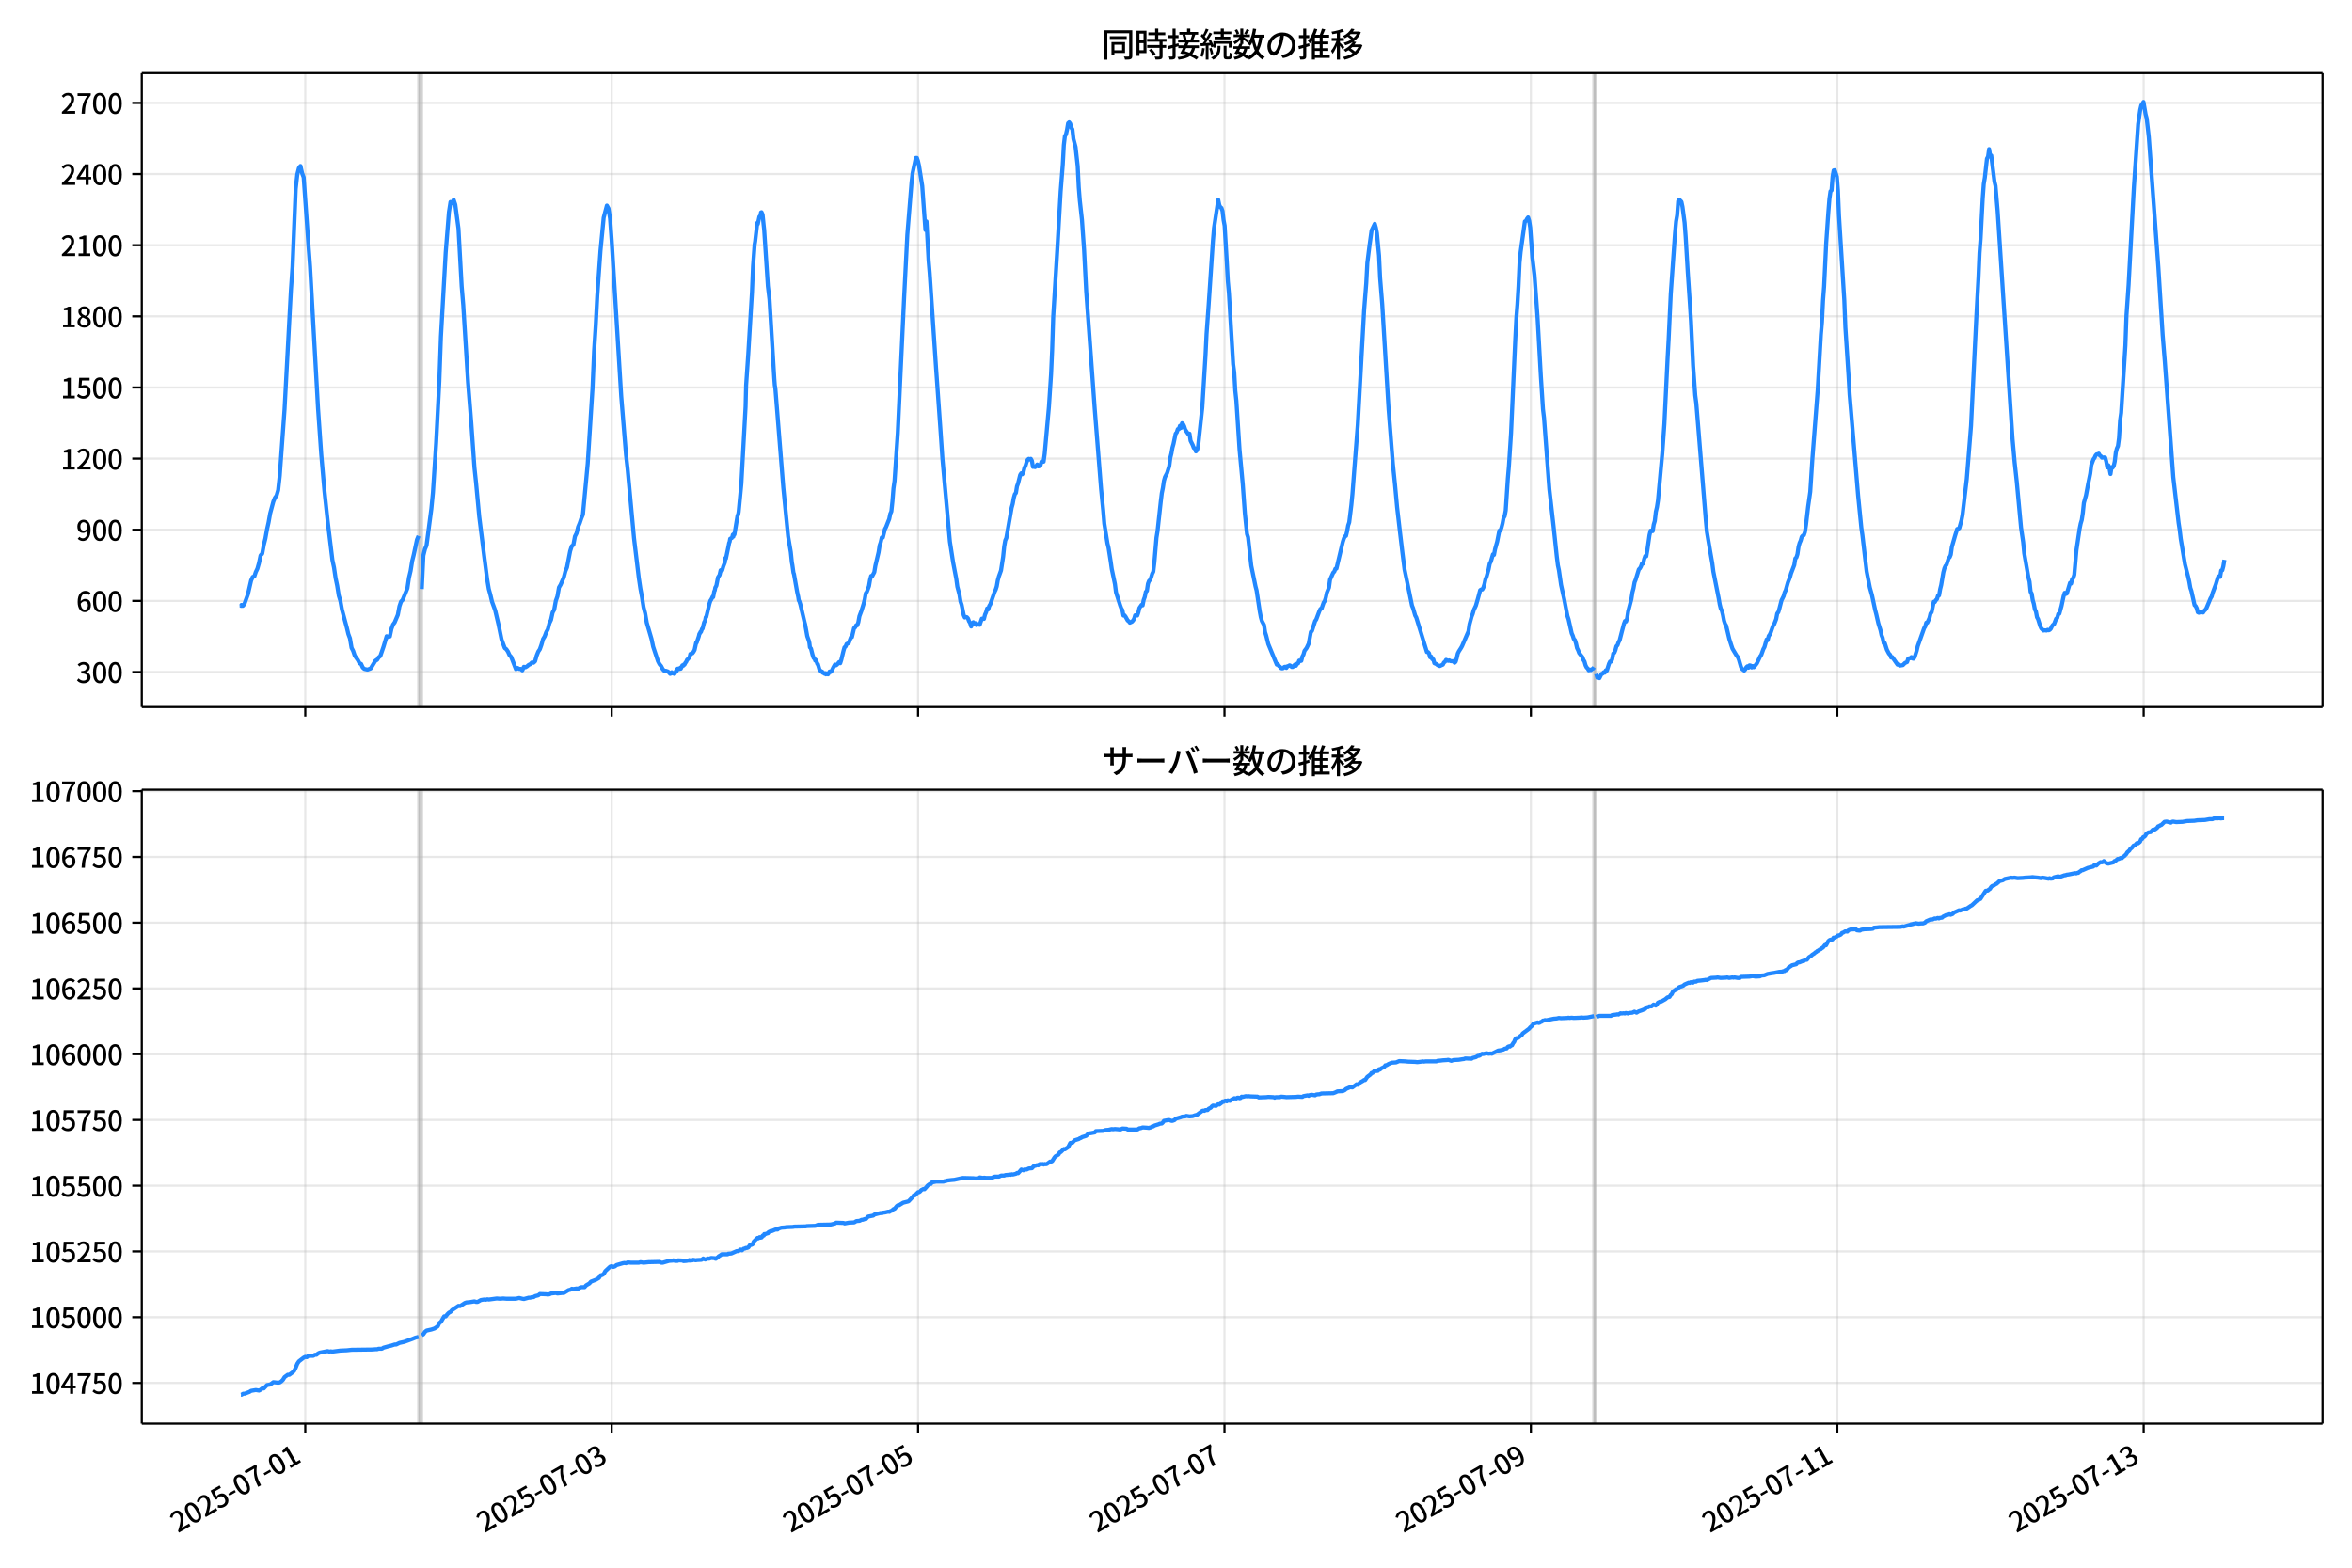 <!DOCTYPE svg  PUBLIC '-//W3C//DTD SVG 1.1//EN'  'http://www.w3.org/Graphics/SVG/1.1/DTD/svg11.dtd'>
<svg version="1.1" viewBox="0 0 864 576" xmlns="http://www.w3.org/2000/svg" xmlns:xlink="http://www.w3.org/1999/xlink">
 <defs>
  <style type="text/css">*{stroke-linejoin: round; stroke-linecap: butt}</style>
 </defs>
 <g id="aa">
  <g id="ab">
   <path d="m0 576h864v-576h-864z" fill="#fff"/>
  </g>
  <g id="ac">
   <g id="ad">
    <path d="m52.09 259.78h801.11v-232.9h-801.11z" fill="#fff"/>
   </g>
   <g id="ae">
    <path d="m153.76 259.78h1.173v-232.9h-1.173z" clip-path="url(#e)" fill="#808080" opacity=".3" stroke="#808080"/>
   </g>
   <g id="af">
    <path d="m585.42 259.78h.782v-232.9h-.782z" clip-path="url(#e)" fill="#808080" opacity=".3" stroke="#808080"/>
   </g>
   <g id="ag">
    <g id="ah">
     <g id="ai">
      <path d="m112.14 259.78v-232.9" clip-path="url(#e)" fill="none" stroke="#b0b0b0" stroke-linecap="square" stroke-opacity=".3" stroke-width=".8"/>
     </g>
     <g id="aj">
      <defs>
       <path id="h" d="m0 0v3.5" stroke="#000" stroke-width=".8"/>
      </defs>
      <use x="112.143" y="259.778" stroke="#000000" stroke-width=".8" xlink:href="#h"/>
     </g>
    </g>
    <g id="ak">
     <g id="al">
      <path d="m224.7 259.78v-232.9" clip-path="url(#e)" fill="none" stroke="#b0b0b0" stroke-linecap="square" stroke-opacity=".3" stroke-width=".8"/>
     </g>
     <g id="am">
      <use x="224.698" y="259.778" stroke="#000000" stroke-width=".8" xlink:href="#h"/>
     </g>
    </g>
    <g id="an">
     <g id="ao">
      <path d="m337.25 259.78v-232.9" clip-path="url(#e)" fill="none" stroke="#b0b0b0" stroke-linecap="square" stroke-opacity=".3" stroke-width=".8"/>
     </g>
     <g id="ap">
      <use x="337.253" y="259.778" stroke="#000000" stroke-width=".8" xlink:href="#h"/>
     </g>
    </g>
    <g id="aq">
     <g id="ar">
      <path d="m449.81 259.78v-232.9" clip-path="url(#e)" fill="none" stroke="#b0b0b0" stroke-linecap="square" stroke-opacity=".3" stroke-width=".8"/>
     </g>
     <g id="as">
      <use x="449.809" y="259.778" stroke="#000000" stroke-width=".8" xlink:href="#h"/>
     </g>
    </g>
    <g id="at">
     <g id="au">
      <path d="m562.36 259.78v-232.9" clip-path="url(#e)" fill="none" stroke="#b0b0b0" stroke-linecap="square" stroke-opacity=".3" stroke-width=".8"/>
     </g>
     <g id="av">
      <use x="562.364" y="259.778" stroke="#000000" stroke-width=".8" xlink:href="#h"/>
     </g>
    </g>
    <g id="aw">
     <g id="ax">
      <path d="m674.92 259.78v-232.9" clip-path="url(#e)" fill="none" stroke="#b0b0b0" stroke-linecap="square" stroke-opacity=".3" stroke-width=".8"/>
     </g>
     <g id="ay">
      <use x="674.919" y="259.778" stroke="#000000" stroke-width=".8" xlink:href="#h"/>
     </g>
    </g>
    <g id="az">
     <g id="ba">
      <path d="m787.47 259.78v-232.9" clip-path="url(#e)" fill="none" stroke="#b0b0b0" stroke-linecap="square" stroke-opacity=".3" stroke-width=".8"/>
     </g>
     <g id="bb">
      <use x="787.475" y="259.778" stroke="#000000" stroke-width=".8" xlink:href="#h"/>
     </g>
    </g>
   </g>
   <g id="bc">
    <g id="bd">
     <g id="be">
      <path d="m52.09 246.93h801.11" clip-path="url(#e)" fill="none" stroke="#b0b0b0" stroke-linecap="square" stroke-opacity=".3" stroke-width=".8"/>
     </g>
     <g id="bf">
      <defs>
       <path id="f" d="m0 0h-3.5" stroke="#000" stroke-width=".8"/>
      </defs>
      <use x="52.09" y="246.926" stroke="#000000" stroke-width=".8" xlink:href="#f"/>
     </g>
     <g id="bg">
      <!-- 300 -->
      <g transform="translate(27.99 250.91) scale(.1 -.1)">
       <defs>
        <path id="l" transform="scale(.016)" d="m1715-90q-371 0-656 90t-503 240q-217 150-377 323l359 474q211-205 479-359 269-153 634-153 269 0 467 92 199 93 311 266t112 423q0 256-125 451t-429 300q-304 106-835 106v551q467 0 732 105 266 106 384 291 119 186 119 423 0 307-192 489-192 183-531 183-269 0-503-119-233-118-438-316l-384 460q282 256 614 413 333 157 737 157 422 0 748-144 327-144 512-413 186-269 186-659 0-403-221-685-221-281-592-422v-26q269-70 490-227t349-400 128-557q0-422-215-726-214-304-573-468-358-163-787-163z"/>
        <path id="a" transform="scale(.016)" d="m1830-90q-460 0-806 275-346 276-535 823-188 547-188 1366 0 820 188 1357 189 538 535 803 346 266 806 266 461 0 800-269 340-269 528-803 189-534 189-1354 0-819-189-1366-188-547-528-823-339-275-800-275zm0 589q237 0 422 185 186 186 288 599 103 413 103 1091 0 679-103 1082-102 403-288 582-185 180-422 180-236 0-422-180-186-179-292-582-105-403-105-1082 0-678 105-1091 106-413 292-599 186-185 422-185z"/>
       </defs>
       <use xlink:href="#l"/>
       <use transform="translate(57)" xlink:href="#a"/>
       <use transform="translate(114)" xlink:href="#a"/>
      </g>
     </g>
    </g>
    <g id="bh">
     <g id="bi">
      <path d="m52.09 220.79h801.11" clip-path="url(#e)" fill="none" stroke="#b0b0b0" stroke-linecap="square" stroke-opacity=".3" stroke-width=".8"/>
     </g>
     <g id="bj">
      <use x="52.09" y="220.787" stroke="#000000" stroke-width=".8" xlink:href="#f"/>
     </g>
     <g id="bk">
      <!-- 600 -->
      <g transform="translate(27.99 224.77) scale(.1 -.1)">
       <defs>
        <path id="k" transform="scale(.016)" d="m1971-90q-339 0-634 144-294 144-518 435-224 292-352 733-128 442-128 1044 0 678 147 1161 148 483 397 784 250 301 570 445t665 144q397 0 688-147 292-147 490-359l-403-448q-128 154-327 253-198 99-409 99-307 0-567-182-259-182-413-605-153-422-153-1145 0-608 115-1002t326-589q212-195 493-195 212 0 375 121 163 122 259 343t96 522q0 300-90 511-89 212-259 320-169 109-419 109-211 0-451-134t-458-461l-25 538q134 192 313 323t374 201q196 71 375 71 397 0 694-163 298-163 467-490 170-326 170-825 0-468-195-817-195-348-512-544-317-195-701-195z"/>
       </defs>
       <use xlink:href="#k"/>
       <use transform="translate(57)" xlink:href="#a"/>
       <use transform="translate(114)" xlink:href="#a"/>
      </g>
     </g>
    </g>
    <g id="bl">
     <g id="bm">
      <path d="m52.09 194.65h801.11" clip-path="url(#e)" fill="none" stroke="#b0b0b0" stroke-linecap="square" stroke-opacity=".3" stroke-width=".8"/>
     </g>
     <g id="bn">
      <use x="52.09" y="194.648" stroke="#000000" stroke-width=".8" xlink:href="#f"/>
     </g>
     <g id="bo">
      <!-- 900 -->
      <g transform="translate(27.99 198.63) scale(.1 -.1)">
       <defs>
        <path id="p" transform="scale(.016)" d="m1562-90q-410 0-708 150-297 151-502 356l403 461q141-160 346-256t422-96q224 0 425 102 202 103 352 333 151 230 237 614 87 384 87 941 0 589-115 970t-323 563-496 182q-205 0-372-118-166-118-262-336t-96-525q0-301 86-512 87-211 259-323 173-112 417-112 224 0 460 141 237 141 448 461l32-544q-134-180-313-314t-371-208-384-74q-391 0-689 166-297 167-467 496-169 330-169 823 0 467 195 816t515 541 698 192q339 0 636-138 298-137 519-419 221-281 349-710t128-1018q0-691-141-1187t-391-807q-249-310-563-461-313-150-652-150z"/>
       </defs>
       <use xlink:href="#p"/>
       <use transform="translate(57)" xlink:href="#a"/>
       <use transform="translate(114)" xlink:href="#a"/>
      </g>
     </g>
    </g>
    <g id="bp">
     <g id="bq">
      <path d="m52.09 168.51h801.11" clip-path="url(#e)" fill="none" stroke="#b0b0b0" stroke-linecap="square" stroke-opacity=".3" stroke-width=".8"/>
     </g>
     <g id="br">
      <use x="52.09" y="168.509" stroke="#000000" stroke-width=".8" xlink:href="#f"/>
     </g>
     <g id="bs">
      <!-- 1200 -->
      <g transform="translate(22.29 172.49) scale(.1 -.1)">
       <defs>
        <path id="g" transform="scale(.016)" d="m544 0v608h1037v3277h-845v467q333 58 579 147 247 90 451 218h557v-4109h915v-608h-2694z"/>
        <path id="d" transform="scale(.016)" d="m282 0v429q697 621 1164 1136 468 515 701 956 234 442 234 826 0 256-87 451-86 196-262 301-176 106-445 106-275 0-506-151-230-150-422-368l-416 410q301 333 637 518 336 186 803 186 429 0 749-176t496-493 176-745q0-455-224-919t-615-935q-390-470-889-950 186 20 394 36t374 16h1184v-634h-3046z"/>
       </defs>
       <use xlink:href="#g"/>
       <use transform="translate(57)" xlink:href="#d"/>
       <use transform="translate(114)" xlink:href="#a"/>
       <use transform="translate(171)" xlink:href="#a"/>
      </g>
     </g>
    </g>
    <g id="bt">
     <g id="bu">
      <path d="m52.09 142.37h801.11" clip-path="url(#e)" fill="none" stroke="#b0b0b0" stroke-linecap="square" stroke-opacity=".3" stroke-width=".8"/>
     </g>
     <g id="bv">
      <use x="52.09" y="142.37" stroke="#000000" stroke-width=".8" xlink:href="#f"/>
     </g>
     <g id="bw">
      <!-- 1500 -->
      <g transform="translate(22.29 146.36) scale(.1 -.1)">
       <defs>
        <path id="c" transform="scale(.016)" d="m1715-90q-365 0-653 90t-506 237q-217 147-383 307l352 480q134-134 294-246t361-183q202-70 452-70 262 0 473 118 212 119 333 346 122 227 122 541 0 460-247 716-246 256-649 256-224 0-384-64t-365-198l-365 237 141 2240h2387v-627h-1747l-109-1204q154 77 307 118 154 42 340 42 397 0 723-160t518-490q192-329 192-847 0-519-224-887t-586-560q-361-192-777-192z"/>
       </defs>
       <use xlink:href="#g"/>
       <use transform="translate(57)" xlink:href="#c"/>
       <use transform="translate(114)" xlink:href="#a"/>
       <use transform="translate(171)" xlink:href="#a"/>
      </g>
     </g>
    </g>
    <g id="bx">
     <g id="by">
      <path d="m52.09 116.23h801.11" clip-path="url(#e)" fill="none" stroke="#b0b0b0" stroke-linecap="square" stroke-opacity=".3" stroke-width=".8"/>
     </g>
     <g id="bz">
      <use x="52.09" y="116.232" stroke="#000000" stroke-width=".8" xlink:href="#f"/>
     </g>
     <g id="ca">
      <!-- 1800 -->
      <g transform="translate(22.29 120.22) scale(.1 -.1)">
       <defs>
        <path id="x" transform="scale(.016)" d="m1830-90q-441 0-787 163-345 164-547 448-202 285-202 650 0 314 122 557t314 419 403 291v32q-256 186-442 458-185 272-185 643 0 365 176 640t480 425q304 151 694 151 410 0 704-160t457-439q164-278 164-649 0-237-96-448t-234-381q-137-169-291-278v-32q218-115 397-285 179-169 288-406t109-557q0-346-189-628-189-281-532-448-342-166-803-166zm314 2708q205 198 310 419 106 221 106 464 0 211-83 384t-247 272q-163 99-393 99-288 0-480-183-192-182-192-502 0-256 134-429 135-172 359-294t486-230zm-294-2170q236 0 418 89 183 90 285 253 103 164 103 388 0 211-90 367-89 157-246 272-157 116-368 215t-454 195q-244-173-398-426-153-252-153-553 0-237 118-416 119-179 324-282 205-102 461-102z"/>
       </defs>
       <use xlink:href="#g"/>
       <use transform="translate(57)" xlink:href="#x"/>
       <use transform="translate(114)" xlink:href="#a"/>
       <use transform="translate(171)" xlink:href="#a"/>
      </g>
     </g>
    </g>
    <g id="cb">
     <g id="cc">
      <path d="m52.09 90.093h801.11" clip-path="url(#e)" fill="none" stroke="#b0b0b0" stroke-linecap="square" stroke-opacity=".3" stroke-width=".8"/>
     </g>
     <g id="cd">
      <use x="52.09" y="90.093" stroke="#000000" stroke-width=".8" xlink:href="#f"/>
     </g>
     <g id="ce">
      <!-- 2100 -->
      <g transform="translate(22.29 94.078) scale(.1 -.1)">
       <use xlink:href="#d"/>
       <use transform="translate(57)" xlink:href="#g"/>
       <use transform="translate(114)" xlink:href="#a"/>
       <use transform="translate(171)" xlink:href="#a"/>
      </g>
     </g>
    </g>
    <g id="cf">
     <g id="cg">
      <path d="m52.09 63.954h801.11" clip-path="url(#e)" fill="none" stroke="#b0b0b0" stroke-linecap="square" stroke-opacity=".3" stroke-width=".8"/>
     </g>
     <g id="ch">
      <use x="52.09" y="63.954" stroke="#000000" stroke-width=".8" xlink:href="#f"/>
     </g>
     <g id="ci">
      <!-- 2400 -->
      <g transform="translate(22.29 67.939) scale(.1 -.1)">
       <defs>
        <path id="q" transform="scale(.016)" d="m2170 0v3072q0 192 12 457 13 266 20 458h-26q-90-179-183-365-92-185-195-364l-921-1415h2579v-576h-3328v493l1875 2957h858v-4717h-691z"/>
       </defs>
       <use xlink:href="#d"/>
       <use transform="translate(57)" xlink:href="#q"/>
       <use transform="translate(114)" xlink:href="#a"/>
       <use transform="translate(171)" xlink:href="#a"/>
      </g>
     </g>
    </g>
    <g id="cj">
     <g id="ck">
      <path d="m52.09 37.815h801.11" clip-path="url(#e)" fill="none" stroke="#b0b0b0" stroke-linecap="square" stroke-opacity=".3" stroke-width=".8"/>
     </g>
     <g id="cl">
      <use x="52.09" y="37.815" stroke="#000000" stroke-width=".8" xlink:href="#f"/>
     </g>
     <g id="cm">
      <!-- 2700 -->
      <g transform="translate(22.29 41.8) scale(.1 -.1)">
       <defs>
        <path id="j" transform="scale(.016)" d="m1235 0q32 646 109 1187t224 1024 384 941 576 938h-2208v627h3027v-455q-409-512-665-989-256-476-397-969t-205-1053-90-1251h-755z"/>
       </defs>
       <use xlink:href="#d"/>
       <use transform="translate(57)" xlink:href="#j"/>
       <use transform="translate(114)" xlink:href="#a"/>
       <use transform="translate(171)" xlink:href="#a"/>
      </g>
     </g>
    </g>
   </g>
   <g id="cn">
    <path d="m88.504 222.44.111.174.098-.349.406.349.207-.087.553-.871 1.173-3.224 1.193-5.141.584-1.307.588-.174.552-1.655.586-1.22.586-2.091.586-2.788.586-.61.586-3.224.586-2.353.586-3.311.586-2.614.586-3.311 1.173-4.356.586-1.394.586-.784.586-2.004.586-5.315 1.759-24.309 2.345-43.826.586-8.539 1.173-28.666.586-5.315.586-2.353.586-.784.586 2.614.586 1.568 1.759 24.919.586 7.842 2.931 52.191 1.173 16.816 1.173 13.418 1.173 10.978 1.759 14.464.586 2.701.586 3.921.586 2.788.586 3.659.586 1.917.586 3.224 1.759 6.535.586 2.44.586 1.568.586 3.485.586 1.133.586 1.743 1.173 1.655.586 1.133.586.261.586 1.307.586.523 1.173.261 1.173-.436 1.759-2.875.586-.261.586-.958.586-.436 1.173-3.398 1.173-3.921.586.261.586-.174.586-2.788.586-1.568.586-.784 1.173-2.788.586-3.137.586-1.743.586-.61 1.759-4.269.586-3.921.586-2.44.586-3.659.586-2.353 1.173-5.489.586-1.394m1.173 19.517.586-12.285.586-2.353.586-1.394 1.759-13.418.586-6.012 1.173-18.21 1.173-22.654.586-16.293 1.759-31.105 1.173-14.725.586-3.747.586.436.586-1.22.586 1.743 1.173 8.8 1.173 21.173.586 6.97 1.759 28.404 1.173 14.725 1.173 16.555.586 5.489 1.173 12.547 1.759 14.028 1.173 9.062.586 3.485.586 2.091.586 2.527 1.173 3.224 1.173 4.966 1.173 5.751 1.173 3.137.586.436.586.871.586 1.307.586.61 1.759 4.531.586-.436.586.349h.586l.586.523.586-1.307.586.174.586-.349.586-.523.586-.261.586-.61.586.087.586-.523.586-2.091.586-1.481.586-.871.586-1.655.586-2.091.586-.958.586-1.568.586-1.046.586-2.265.586-1.22.586-2.701.586-1.046.586-3.224.586-1.655.586-3.311.586-.958 1.173-2.701.586-2.265.586-1.394 1.173-6.012.586-1.83.586-.436.586-3.137.586-1.133.586-2.353.586-1.394.586-1.743.586-1.394 1.759-18.733 1.759-27.62.586-13.766.586-9.149.586-11.24 1.173-16.468 1.173-12.111 1.173-4.444.586 1.046.586 3.747.586 8.016 3.517 57.244 1.759 21.521.586 5.228 2.345 25.355 1.759 14.638.586 3.921.586 3.137.586 3.747.586 2.265.586 3.398 1.759 6.012.586 2.788 1.759 5.315.586 1.133.586.697.586 1.133.586.61h.586l.782.261.782.871.195-.087.391-.523.391.436.195-.087.391.261.391-.61.195-.523.195.174.195-.784.195-.174h.195l.195.174.195-.174.195.087.195-.436.195.349.586-1.22.195.174.195-.087.195-.436.195.087.391-.784.195-.174.391-.871.195-.087.391-.523.195-.087.195-.523.195-.871.195.087.391-.436.195.087.391-.523.391-.697.586-2.701h.195l.782-2.353.195-.871.195-.174.195-.523h.195l.391-1.133.195-.087.586-2.353.195-.261.195-.523.195-1.046.195-.087 1.173-4.879.391-1.22.195-.174.391-.784.195-.436.195.174.391-2.091.195-.349.195-1.046.391-.697.391-2.004.195-1.046.586-.871.391-1.743.195-.087.195.174.195-.087.391-1.394.586-1.481.195-1.655.195.261.977-4.705.195-1.046.195-.436.195-1.133.586-.261.195-.436.195-.784.195.697.195-1.046.195.261 1.173-7.058.195-.174.195-1.133.977-10.194 1.563-28.404.195-7.842.782-11.414 1.368-22.741.391-9.584.586-8.016.195-1.133.782-6.796.195.436.586-2.701.195-.174.195-.349.195-1.046.195-.087.391.871.391 3.834.195 1.743 1.368 20.737.586 4.879 1.759 29.014.195 2.527.195 1.046 2.931 36.594 1.759 17.862.977 5.751.391 3.747.195 1.046.391 2.788.195.523 1.173 6.622.391 1.743.195 1.307.195.261.391 1.22 1.173 4.966.391 1.655.195.697.782 4.356.586 1.655.195.784.195 1.655.391.436.586 2.353.391 1.133.391.349.195.61.195-.261.195.349.391 1.133.195.087.586 2.004.391.436.195.087.195.261.195-.087.195.436.391.087.195.261.391-.174.195.436.195-.349.586.349.391-.61.195-.436.391.174.391-.436.586-1.22.586-1.046.391.261.391-.261.782-.958.391.436.391-1.22.782-3.224.391-1.394.391-.261.391-.958.782-.349.782-2.091.391-.087.782-3.311.391-.261.391-.784h.391l.391-1.133.391-2.178.782-2.091.782-2.527.391-1.568.391-2.265.391-.523.782-2.091.391-2.265.391-1.481.391.087.782-1.481.391-2.353 1.173-4.966.391-2.527.391-1.133.391-1.743h.391l.782-3.137.391-.697.782-2.004.391-.958.391-1.917.391-.871.391-3.659.391-4.879.391-2.701.782-11.675.391-5.751 2.345-49.925 1.173-23.089 1.563-19.343.391-3.311 1.173-5.576h.391l.391 1.133.391 1.743 1.173 7.406 1.173 16.206.391-3.137.782 14.376.391 4.618 2.345 34.852 1.563 21.957.782 11.414 2.736 30.408 1.173 7.58 1.173 6.099.391 2.875.782 2.962.391 2.527.391 1.133.782 3.834.391.871.391-.174.391.087.391.436.391 1.046.391.61.391 1.307.391-1.133.391-.436.391.61.391-.261.391.697.391-.349.782.261.782-2.265.782.087.391-1.568.391-.871.391-1.394.391.349.391-1.307.391-.61 1.173-3.398.391-1.133.391-.784.391-1.22.391-2.265.391-1.394.782-2.178.782-5.053.391-3.747.391-2.265.391-.871 1.954-11.153.391-1.394.391-2.178.391-1.394.391-.436.391-2.44.391-1.046.782-3.137.391-.61.391.349.391-.697.391-1.655.391-.784.391-1.307.391-.871.391-.349.391.261.391-.261.391.697.391 2.265.391-.087.391.174.391-.349.391-.61.391.697.391-.087.391-.261.391-1.394h.782l.391-2.875 1.563-17.339.782-11.937.391-8.8.391-12.198 1.563-25.703 1.173-20.388.782-9.933.391-7.145.391-3.311.391-.61.391-1.743.391-2.353.391-.349.391.523.391 1.481.391.523.391 3.572.782 2.962.782 7.058.391 7.755.391 4.879.782 7.058.782 11.065.782 15.248 3.127 43.129 2.345 29.537.782 7.842.391 4.792 1.173 7.319.391 1.568.782 4.966.391 2.788 1.173 5.576.391 3.05 1.563 4.879.391 1.046.391.61.391 2.004.391-.087.391.523.782 1.394.391.261.391.523.782-.349.391-.436.391-.61.391-1.307.782.087.391-1.133.391-1.655.782-1.133.391.174.391-2.004.391-1.046.391-1.917.391-.349.391-2.614.391-1.046.391-.349.391-.958.391-1.307.391-.784.391-3.311.782-9.149.391-2.44 1.173-10.717.391-3.224.391-1.917.391-2.614.391-1.394.782-1.481.782-2.527.391-3.05.391-1.568.391-2.178.391-1.394.782-3.747.391-.436.391-1.22h.391l.391-1.22.391.784.391-1.743.391.349.391.784.391 1.22 1.173 1.743.391-.261.391 2.614.782 1.568.391 1.046.391.174.391 1.133.391-.436.391-1.22 1.563-14.464 1.173-18.994.391-8.016.782-10.891 1.563-23.351.391-4.705 1.563-10.368.391 1.917.391.784.391.261.391 1.133.391 3.311.391 2.091.782 13.244.391 7.145.391 4.356 1.563 26.139.391 2.962.391 6.796.391 3.659 1.173 18.036 1.173 12.634.782 10.804.782 7.493.391 1.22 1.173 10.456 1.563 7.58.391 1.481 1.173 7.755.391 2.091.391 1.394.782 1.481.391 2.614.391 1.22.782 3.137 3.127 7.58.391-.174.391.697.391.261.391.523.391.087.391-.087.391-.436.391-.087.391.436.391-.61.391-.087.391-.261.391.174.391.436h.391l.782-.871.391.436.391-.784.391-.087.391-1.046.391.174.391-.087.391-1.568.391-.697.391-1.394.782-1.046.782-1.655.782-4.269.391-.349 1.173-3.659.391-.523 1.173-3.137.391-.784.391-.087.782-2.265.391-.523.391-1.22.391-1.83.782-1.917.391-2.875 1.173-2.614.391-.349.391-1.046.391-.087 2.345-9.846.391-1.22.391-.784.391-.174.391-1.655.391-2.178.391-1.133.782-6.361.391-4.008.782-10.194 1.173-15.161 2.345-42.258.782-9.933.391-7.406.782-6.273.782-5.663 1.173-2.44.391 1.394.391 2.004.782 8.277.391 8.19.782 9.671 2.345 38.686 1.563 19.953.782 7.58.782 8.452 1.173 10.107.782 6.535.782 6.186 1.563 7.493 1.173 5.751.391.958.782 2.701.391.697 3.908 12.721h.391l.391.436.391 1.481.391-.261.391.958.391.087.391 1.394.782.349.391.349.782.349 1.173-.523.391-.784.391-.261.391-.697.782.349.391-.174.391.261.782.087.391-.087.391.61.391-.349.391-1.307.391-1.743.391-.784.782-1.22.391-.697 1.954-4.531.391-.871.391-2.614.782-2.875.391-.958.391-1.394.782-1.655.782-2.701.782-2.962.391-.261h.391l.391-.697.391-1.22.391-1.83.391-.958.782-2.788.391-2.004.391-.697.782-2.701.391.174.391-2.091.782-2.788.782-4.008h.391l.391-1.133.391-1.481.391-2.091.391-.61.391-2.091.782-11.763.391-4.531.782-12.111 1.563-34.678.391-7.667.391-5.053.391-6.535.391-8.626.391-4.008 1.173-8.452.391-2.788.391-.174.391-.784.391-.523.391 1.22.391 2.527.782 10.891.782 6.535.782 10.63.391 5.663 1.173 20.911.782 12.111.391 3.224 1.954 26.139 1.563 13.766 1.173 11.065.391 3.137.391 1.83.782 5.402 1.173 5.315 1.173 6.099.391 1.133 1.173 5.228.391.871.391 1.22.391.349.391 1.22.391 1.743.391.784.391 1.046 1.173 1.481.391 1.046.391.61.391 1.394.391.784.391.349.391.697.391-.261.391.174.391-.349.391-.174.391-.523m.782 2.44.391 1.394.391-.087.391.261.782-1.568.391-.087.391-.523.391.174.391-.871.391.087.782-2.527.391-.784h.391l.391-.871.391-2.091.391-.261.391-.958.391-1.481.391-.349.391-1.133.391-.697.782-3.05.782-2.962.391-1.046.391.174.391-1.133.391-2.614 1.173-4.444.391-2.527.391-1.481.391-2.178.391-.958 1.173-3.834.391-.349.391-.697.391-1.133.391.087.391-1.655.391-1.133.391.087.391-2.265.782-5.489.391-1.655.782.174.391-2.44.391-1.307.391-3.398.391-1.655.391-2.527 1.563-17.077.782-10.978 1.173-23.961.391-7.145.782-16.729 1.563-22.218.391-4.356.391-2.265.391-5.228.391-.523.782.784.391 1.83.782 5.838.391 5.228.782 13.157.782 11.588.391 6.186.782 16.38.782 10.891.391 2.962 3.517 43.216.391 4.095 1.173 6.97.782 4.444.391 3.05 1.954 9.846.391 2.265.391 1.568.391.697.391 1.568.391 2.091.391 1.22.391.61 1.173 4.966.782 2.44.391 1.133 1.563 2.614.391.436.391.958.782 2.701.391.697.782.61.391-.436.391-.784.391-.349.391.523.391-.871.391.087.391.697.391-.523.391.436.782-.958.391-.523 1.173-2.527.391-.523.782-2.178.391-.697.782-2.788.391.261.391-1.568.391-.523.391-.871.782-2.265.391-.523.782-2.004.391-2.091.391-.436.391-1.307.782-3.05.782-1.568.391-1.394.391-.784.782-2.788.782-2.004.391-1.394 1.173-3.05.391-2.44.391-.349.391-1.22.391-2.701.391-1.394.391-.871.391-1.394.391-.436.391-.174.391-1.133.391-2.614.782-6.709.782-5.489.782-12.111 1.954-25.268 1.173-20.388.391-4.531.391-7.929.391-5.141.782-16.119.782-11.24.391-4.879.391-2.788.391-.349.391-5.141.391-2.178.391-.087.782 2.353.391 5.053.391 9.236 1.954 31.192.391 9.933 1.173 17.862.391 6.796 3.127 37.204 1.173 11.763.391 2.701 1.563 13.331 1.173 5.925.782 2.788 1.173 5.489.391 1.481.782 3.398.782 2.527.391 1.83.391.958.391 2.004.391-.087.782 2.44.782 1.481.391.349.391 1.046.391-.174 1.954 2.788.391-.174.391.523 1.173-.174.782-.784.782-.349.391-1.22.391-.174h.391l.391-.436.391.523.391.087.391-.523.782-2.44.391-1.655 2.345-6.622.391-.61.391-1.394h.391l.782-1.743.391-1.655.391-.436.782-3.834.391.087.391-.697.391-.349.391-1.307.391-.087.391-2.265.391-1.568.782-4.618.391-1.481.391-.871.391-.436.782-2.44.391-.349.391-.958.391-2.788 1.173-4.095.782-2.527.391-.087.391-.261.782-2.788.391-2.004 1.563-13.244 1.173-14.551.391-4.966 1.954-39.905.782-14.464.391-9.149.391-5.228.782-14.812.391-5.315.391-2.353.782-6.97.391-.697.391-2.788.391 2.527.391-.174 1.173 9.497.391 1.655.782 9.149 5.471 83.732.782 8.713.782 7.145.782 8.452.782 8.364.782 5.315.391 4.095 1.563 8.974.391 1.481.391 3.747.391.61.391 2.44.391 1.307.391 2.091.391.784.391 2.091.391.697.782 2.527.391.871.782.784.391-.087.782.087.391-.261.391.174.391-.174.391-.436.391-.871.391-.523.391-.261.782-2.004.391-.261.391-1.481.391-.087.782-2.788.782-3.659.391-1.22.391.436.391-.174 1.173-3.921.391.261.391-1.655.391-.349.391-1.22.782-8.974 1.173-7.929.391-1.917.391-1.307.391-2.527.391-3.747.782-2.788.782-4.182.782-3.834.391-3.137.782-2.091.391-.523.391-.871.391-.436h.391l.391-.261.391.697.391.261.391.523.782-.087.391.087.391 1.394.391 2.178.391-.784.391 1.133.391 2.091.391-2.527.391.174.391-.523.391-1.743.391-3.311.391-1.481.391-.871.391-2.962.391-6.448.391-2.788 1.563-24.745.391-10.978.782-11.24 1.954-36.072 1.563-23.002.782-5.315.391-1.655.391-.436.391-.784.782 4.531.391 1.481.782 6.883 3.517 47.921 1.173 18.471.391 6.273.782 9.584 3.127 42.694 1.954 16.816.391 2.527.391 3.311 1.563 9.41 1.173 4.618.391 1.743.391 2.265.391 1.133 1.173 5.228.391.349.391.784.391 1.481.391.174.391-.174.391.087.391-.261.391.261.391-.61.391-.349.391-.523 1.563-3.747.391-.61.391-1.394 1.173-3.137.782-2.614.391-.349.391.261.391-2.353.391-.087.391-1.481.391-2.353v0" clip-path="url(#e)" fill="none" stroke="#28f" stroke-linecap="square" stroke-width="1.5"/>
   </g>
   <g id="co">
    <path d="m52.09 259.78v-232.9" fill="none" stroke="#000" stroke-linecap="square" stroke-width=".8"/>
   </g>
   <g id="cp">
    <path d="m853.2 259.78v-232.9" fill="none" stroke="#000" stroke-linecap="square" stroke-width=".8"/>
   </g>
   <g id="cq">
    <path d="m52.09 259.78h801.11" fill="none" stroke="#000" stroke-linecap="square" stroke-width=".8"/>
   </g>
   <g id="cr">
    <path d="m52.09 26.88h801.11" fill="none" stroke="#000" stroke-linecap="square" stroke-width=".8"/>
   </g>
   <g id="cs">
    <!-- 同時接続数の推移 -->
    <g transform="translate(404.64 20.88) scale(.12 -.12)">
     <defs>
      <path id="w" transform="scale(.016)" d="m1587 3936h3232v-518h-3232v518zm320-1114h557v-2534h-557v2534zm301 0h2291v-2086h-2291v512h1734v1069h-1734v505zm-1683 2260h5113v-570h-4524v-5056h-589v5626zm4768 0h595v-4896q0-250-67-397t-227-218q-160-77-426-96t-675-19q-13 83-45 192t-77 218q-45 108-89 185 281-13 527-13 247 0 330 0 83 7 118 42 36 35 36 112v4890z"/>
      <path id="u" transform="scale(.016)" d="m2714 4672h3238v-525h-3238v525zm-244-1235h3712v-538h-3712v538zm20-1184h3635v-531h-3635v531zm1523 3155h595v-2310h-595v2310zm832-2451h589v-2823q0-230-61-364-61-135-227-199-167-70-423-86t-633-16q-20 121-78 285-57 163-121 284 275-6 509-9t310-3q77 6 106 28 29 23 29 93v2810zm-2023-1677 487 282q153-160 313-352t294-381q135-189 206-343l-519-313q-64 153-189 348-124 196-278 394-154 199-314 365zm-2086 3718h1619v-4281h-1619v544h1056v3187h-1056v550zm32-1843h1293v-537h-1293v537zm-320 1843h563v-4832h-563v4832z"/>
      <path id="v" transform="scale(.016)" d="m3866 5408h614v-870h-614v870zm-1479-653h3597v-518h-3597v518zm-230-1485h4e3v-518h-4e3v518zm825 922 519 102q64-160 121-342 58-182 96-352 39-170 45-304l-544-128q-6 134-42 313-35 180-83 365-48 186-112 346zm1856 109 589-71q-96-275-202-557-105-281-195-486l-518 77q58 147 122 329 64 183 118 372t86 336zm-2643-2106h3943v-518h-3943v518zm1408 685 602-115q-167-371-362-784t-390-797-362-685l-525 179q160 288 346 666t368 784 323 752zm-659-2157 358 403q352-102 733-240 381-137 752-304 371-166 697-336 327-169 558-329l-384-461q-218 160-532 336-313 176-685 345-371 170-755 323-384 154-742 263zm1894 1114 583-71q-122-550-353-944-230-393-604-662t-922-435q-547-167-1296-269-25 128-93 269-67 141-137 230 678 64 1168 192t819 349q330 221 531 550 202 330 304 791zm-4684 217q396 90 953 240 557 151 1120 311l77-544q-525-154-1053-311-528-156-963-284l-134 588zm121 2093h1965v-563h-1965v563zm819 1248h576v-5229q0-236-51-374t-192-208q-141-77-355-99-214-23-541-16-13 115-64 288t-109 294q205-6 381-6t234 0q64 0 92 28 29 29 29 93v5229z"/>
      <path id="t" transform="scale(.016)" d="m4058 5408h595v-1798h-595v1798zm-1415-563h3443v-499h-3443v499zm231-992h3008v-499h-3008v499zm-224-877h3475v-1203h-531v729h-2432v-729h-512v1203zm1964-877h551v-1881q0-122 22-157 23-35 106-35 25 0 92 0 68 0 135 0t99 0q51 0 83 54t45 224 19 515q90-70 234-131t259-93q-19-429-83-662-64-234-183-326-118-93-316-93-39 0-103 0t-134 0-138 0q-67 0-99 0-237 0-365 64t-176 218q-48 153-48 422v1881zm-1164-6h550v-455q0-243-48-528-48-284-186-579-137-294-409-572-272-279-727-503-70 90-192 208-121 118-230 195 416 205 665 438 250 234 371 474 122 240 164 467 42 228 42 413v442zm-2240 3309 524-192q-121-244-259-503-137-259-275-496t-259-416l-410 173q122 186 246 438 125 253 240 515 116 263 193 481zm716-743 500-230q-224-359-496-756-272-396-548-764-275-368-518-650l-358 205q179 211 377 483 199 272 387 569 189 298 358 592 170 295 298 551zm-1721-665 307 403q166-154 339-340 173-185 320-364t224-327l-326-460q-77 160-218 348-141 189-314 384-172 196-332 356zm1485-832 435 179q128-211 249-458 122-246 215-474 93-227 137-412l-473-211q-32 185-119 422-86 237-201 486-115 250-243 468zm-1530-583q422 26 998 54 576 29 1184 68l7-499q-570-45-1127-84-556-38-992-70l-70 531zm1702-992 436 135q121-276 214-596t118-556l-454-148q-26 237-112 563-86 327-202 602zm-1363 109 499-83q-57-455-163-897-105-441-253-748-51 32-134 73-83 42-170 83-86 42-144 62 148 294 234 697t131 813zm691 627h525v-2861h-525v2861z"/>
      <path id="n" transform="scale(.016)" d="m224 2022h3187v-499h-3187v499zm51 2247h3111v-487h-3111v487zm1127-1735 563-121q-154-320-333-672t-352-679q-173-326-326-582l-532 173q148 243 324 566t345 669q170 346 311 646zm934-832 563-64q-89-480-262-838t-461-614-701-432-976-298q-25 128-99 269t-157 237q659 102 1085 303 426 202 666 554t342 883zm422 3597 519-211q-147-218-298-436-150-217-278-377l-403 186q121 173 252 413 132 240 208 425zm-1203 109h563v-2957h-563v2957zm-1075-320 448 186q134-192 246-420 112-227 157-393l-467-211q-38 172-147 406t-237 432zm1094-1050 397-236q-160-263-400-529-240-265-519-489-278-224-553-378-51 103-141 237-89 135-179 218 269 109 534 294 266 186 493 416 228 231 368 467zm487-204q83-45 246-145 163-99 352-211t346-211 221-150l-327-423q-83 77-230 198-147 122-317 253-170 132-327 250-156 119-259 189l295 250zm1798 396h2311v-556h-2311v556zm115 1178 615-90q-103-640-263-1235t-384-1101q-224-505-512-889-44 57-134 134t-186 157-166 125q275 339 473 796 199 458 340 995 141 538 217 1108zm1223-1510 614-58q-147-1101-445-1940-297-838-813-1443-515-604-1321-1014-26 71-90 177-64 105-134 208-70 102-128 159 742 346 1212 880 471 535 730 1290 260 755 375 1741zm-1005-135q134-851 387-1597 253-745 659-1305 407-560 1002-874-70-57-154-150-83-93-154-189-70-96-121-179-633 371-1056 988-422 618-688 1434-265 816-425 1783l550 89zm-3309-3065 327 416q377-148 754-330 378-182 701-378 324-195 548-368l-416-435q-211 179-519 378-307 198-666 383-358 186-729 334z"/>
      <path id="s" transform="scale(.016)" d="m3686 4378q-64-493-163-1041-99-547-265-1084-192-653-432-1104t-522-688-595-237q-320 0-596 221-275 221-448 621-172 400-172 931 0 537 220 1017 221 480 611 851 391 372 909 583 519 211 1121 211 576 0 1040-186 464-185 793-515 330-329 502-771 173-441 173-941 0-672-278-1194-278-521-816-851-538-329-1318-444l-378 601q166 20 307 42t263 48q307 70 585 217 279 148 496 375 218 227 342 534 125 308 125 692t-122 713q-121 330-358 573-236 243-582 380-346 138-781 138-525 0-935-186-409-185-694-489-284-304-432-656-147-352-147-678 0-365 89-605 90-240 224-355 135-115 276-115t288 144 297 457q151 314 298 800 147 461 246 982 100 522 145 1021l684-12z"/>
      <path id="o" transform="scale(.016)" d="m2995 2925h2893v-519h-2893v519zm0-1280h2893v-519h-2893v519zm-64-1299h3232v-557h-3232v557zm1312 3577h563v-3763h-563v3763zm429 1466 634-141q-154-390-340-794-185-403-339-684l-512 140q103 199 208 458 106 259 195 528 90 269 154 493zm-1472 25 582-147q-153-518-371-1018-217-499-483-931t-573-758q-38 64-109 160-70 96-147 198-77 103-141 160 416 416 733 1034t509 1302zm128-1203h2720v-537h-2720v-4205h-582v4422l313 320h269zm-3174-2157q396 90 953 240 557 151 1120 311l77-544q-525-154-1053-311-528-156-963-284l-134 588zm121 2093h1965v-563h-1965v563zm819 1248h576v-5229q0-236-51-374t-192-208q-141-77-355-99-214-23-541-16-13 115-64 288t-109 294q205-6 381-6t234 0q64 0 92 28 29 29 29 93v5229z"/>
      <path id="m" transform="scale(.016)" d="m4051 5402 595-109q-281-493-729-941t-1107-806q-39 64-106 144t-141 153q-73 74-137 119 608 288 1011 678t614 762zm-77-557h1511v-493h-1863l352 493zm1293 0h109l109 25 384-179q-192-505-496-905t-695-701q-390-301-845-519-454-217-947-358-44 109-137 253t-176 227q448 109 867 294 419 186 777 445 359 259 631 592t419 730v96zm-1990-954 377 307q167-96 336-218 170-121 320-249 151-128 247-237l-397-332q-90 108-237 236t-317 259q-169 132-329 234zm1107-934 595-109q-307-538-803-1031-496-492-1232-876-38 64-102 144t-138 156q-74 77-138 116 455 217 807 483t604 554q253 288 407 563zm-90-589h1460v-506h-1818l358 506zm1268 0h121l109 26 384-167q-192-614-531-1075t-787-794q-448-332-983-553-534-221-1129-355-45 115-132 269-86 153-176 249 551 96 1043 285 493 189 903 473 410 285 714 669t464 883v90zm-2132-1056 410 339q186-102 384-237 198-134 371-275t282-269l-435-371q-103 128-270 272-166 144-361 288t-381 253zm-2150 3533h589v-5376h-589v5376zm-992-1242h2336v-569h-2336v569zm1024-224 365-160q-96-339-231-707-134-368-291-727-157-358-336-672-179-313-365-537-44 128-134 291t-160 272q173 192 339 457 167 266 323 570 157 304 282 618t208 595zm941 1946 416-467q-314-122-695-221-380-99-784-173-403-74-780-131-20 102-71 236-51 135-102 231 358 58 732 138 375 80 711 179t573 208zm-397-2579q58-45 179-170 122-125 266-266 144-140 259-265t160-183l-352-473q-58 102-157 255-99 154-218 317-118 164-227 311-108 147-185 237l275 237z"/>
     </defs>
     <use xlink:href="#w"/>
     <use transform="translate(100)" xlink:href="#u"/>
     <use transform="translate(200)" xlink:href="#v"/>
     <use transform="translate(300)" xlink:href="#t"/>
     <use transform="translate(400)" xlink:href="#n"/>
     <use transform="translate(500)" xlink:href="#s"/>
     <use transform="translate(600)" xlink:href="#o"/>
     <use transform="translate(700)" xlink:href="#m"/>
    </g>
   </g>
  </g>
  <g id="ct">
   <g id="cu">
    <path d="m52.09 523.06h801.11v-232.9h-801.11z" fill="#fff"/>
   </g>
   <g id="cv">
    <path d="m153.76 523.06h1.173v-232.9h-1.173z" clip-path="url(#b)" fill="#808080" opacity=".3" stroke="#808080"/>
   </g>
   <g id="cw">
    <path d="m585.42 523.06h.782v-232.9h-.782z" clip-path="url(#b)" fill="#808080" opacity=".3" stroke="#808080"/>
   </g>
   <g id="cx">
    <g id="cy">
     <g id="cz">
      <path d="m112.14 523.06v-232.9" clip-path="url(#b)" fill="none" stroke="#b0b0b0" stroke-linecap="square" stroke-opacity=".3" stroke-width=".8"/>
     </g>
     <g id="da">
      <use x="112.143" y="523.055" stroke="#000000" stroke-width=".8" xlink:href="#h"/>
     </g>
     <g id="db">
      <!-- 2025-07-01 -->
      <g transform="translate(65.353 563.33) rotate(-30) scale(.1 -.1)">
       <defs>
        <path id="i" transform="scale(.016)" d="m301 1536v544h1689v-544h-1689z"/>
       </defs>
       <use xlink:href="#d"/>
       <use transform="translate(57)" xlink:href="#a"/>
       <use transform="translate(114)" xlink:href="#d"/>
       <use transform="translate(171)" xlink:href="#c"/>
       <use transform="translate(228)" xlink:href="#i"/>
       <use transform="translate(263.7)" xlink:href="#a"/>
       <use transform="translate(320.7)" xlink:href="#j"/>
       <use transform="translate(377.7)" xlink:href="#i"/>
       <use transform="translate(413.4)" xlink:href="#a"/>
       <use transform="translate(470.4)" xlink:href="#g"/>
      </g>
     </g>
    </g>
    <g id="dc">
     <g id="dd">
      <path d="m224.7 523.06v-232.9" clip-path="url(#b)" fill="none" stroke="#b0b0b0" stroke-linecap="square" stroke-opacity=".3" stroke-width=".8"/>
     </g>
     <g id="de">
      <use x="224.698" y="523.055" stroke="#000000" stroke-width=".8" xlink:href="#h"/>
     </g>
     <g id="df">
      <!-- 2025-07-03 -->
      <g transform="translate(177.91 563.33) rotate(-30) scale(.1 -.1)">
       <use xlink:href="#d"/>
       <use transform="translate(57)" xlink:href="#a"/>
       <use transform="translate(114)" xlink:href="#d"/>
       <use transform="translate(171)" xlink:href="#c"/>
       <use transform="translate(228)" xlink:href="#i"/>
       <use transform="translate(263.7)" xlink:href="#a"/>
       <use transform="translate(320.7)" xlink:href="#j"/>
       <use transform="translate(377.7)" xlink:href="#i"/>
       <use transform="translate(413.4)" xlink:href="#a"/>
       <use transform="translate(470.4)" xlink:href="#l"/>
      </g>
     </g>
    </g>
    <g id="dg">
     <g id="dh">
      <path d="m337.25 523.06v-232.9" clip-path="url(#b)" fill="none" stroke="#b0b0b0" stroke-linecap="square" stroke-opacity=".3" stroke-width=".8"/>
     </g>
     <g id="di">
      <use x="337.253" y="523.055" stroke="#000000" stroke-width=".8" xlink:href="#h"/>
     </g>
     <g id="dj">
      <!-- 2025-07-05 -->
      <g transform="translate(290.46 563.33) rotate(-30) scale(.1 -.1)">
       <use xlink:href="#d"/>
       <use transform="translate(57)" xlink:href="#a"/>
       <use transform="translate(114)" xlink:href="#d"/>
       <use transform="translate(171)" xlink:href="#c"/>
       <use transform="translate(228)" xlink:href="#i"/>
       <use transform="translate(263.7)" xlink:href="#a"/>
       <use transform="translate(320.7)" xlink:href="#j"/>
       <use transform="translate(377.7)" xlink:href="#i"/>
       <use transform="translate(413.4)" xlink:href="#a"/>
       <use transform="translate(470.4)" xlink:href="#c"/>
      </g>
     </g>
    </g>
    <g id="dk">
     <g id="dl">
      <path d="m449.81 523.06v-232.9" clip-path="url(#b)" fill="none" stroke="#b0b0b0" stroke-linecap="square" stroke-opacity=".3" stroke-width=".8"/>
     </g>
     <g id="dm">
      <use x="449.809" y="523.055" stroke="#000000" stroke-width=".8" xlink:href="#h"/>
     </g>
     <g id="dn">
      <!-- 2025-07-07 -->
      <g transform="translate(403.02 563.33) rotate(-30) scale(.1 -.1)">
       <use xlink:href="#d"/>
       <use transform="translate(57)" xlink:href="#a"/>
       <use transform="translate(114)" xlink:href="#d"/>
       <use transform="translate(171)" xlink:href="#c"/>
       <use transform="translate(228)" xlink:href="#i"/>
       <use transform="translate(263.7)" xlink:href="#a"/>
       <use transform="translate(320.7)" xlink:href="#j"/>
       <use transform="translate(377.7)" xlink:href="#i"/>
       <use transform="translate(413.4)" xlink:href="#a"/>
       <use transform="translate(470.4)" xlink:href="#j"/>
      </g>
     </g>
    </g>
    <g id="do">
     <g id="dp">
      <path d="m562.36 523.06v-232.9" clip-path="url(#b)" fill="none" stroke="#b0b0b0" stroke-linecap="square" stroke-opacity=".3" stroke-width=".8"/>
     </g>
     <g id="dq">
      <use x="562.364" y="523.055" stroke="#000000" stroke-width=".8" xlink:href="#h"/>
     </g>
     <g id="dr">
      <!-- 2025-07-09 -->
      <g transform="translate(515.57 563.33) rotate(-30) scale(.1 -.1)">
       <use xlink:href="#d"/>
       <use transform="translate(57)" xlink:href="#a"/>
       <use transform="translate(114)" xlink:href="#d"/>
       <use transform="translate(171)" xlink:href="#c"/>
       <use transform="translate(228)" xlink:href="#i"/>
       <use transform="translate(263.7)" xlink:href="#a"/>
       <use transform="translate(320.7)" xlink:href="#j"/>
       <use transform="translate(377.7)" xlink:href="#i"/>
       <use transform="translate(413.4)" xlink:href="#a"/>
       <use transform="translate(470.4)" xlink:href="#p"/>
      </g>
     </g>
    </g>
    <g id="ds">
     <g id="dt">
      <path d="m674.92 523.06v-232.9" clip-path="url(#b)" fill="none" stroke="#b0b0b0" stroke-linecap="square" stroke-opacity=".3" stroke-width=".8"/>
     </g>
     <g id="du">
      <use x="674.919" y="523.055" stroke="#000000" stroke-width=".8" xlink:href="#h"/>
     </g>
     <g id="dv">
      <!-- 2025-07-11 -->
      <g transform="translate(628.13 563.33) rotate(-30) scale(.1 -.1)">
       <use xlink:href="#d"/>
       <use transform="translate(57)" xlink:href="#a"/>
       <use transform="translate(114)" xlink:href="#d"/>
       <use transform="translate(171)" xlink:href="#c"/>
       <use transform="translate(228)" xlink:href="#i"/>
       <use transform="translate(263.7)" xlink:href="#a"/>
       <use transform="translate(320.7)" xlink:href="#j"/>
       <use transform="translate(377.7)" xlink:href="#i"/>
       <use transform="translate(413.4)" xlink:href="#g"/>
       <use transform="translate(470.4)" xlink:href="#g"/>
      </g>
     </g>
    </g>
    <g id="dw">
     <g id="dx">
      <path d="m787.47 523.06v-232.9" clip-path="url(#b)" fill="none" stroke="#b0b0b0" stroke-linecap="square" stroke-opacity=".3" stroke-width=".8"/>
     </g>
     <g id="dy">
      <use x="787.475" y="523.055" stroke="#000000" stroke-width=".8" xlink:href="#h"/>
     </g>
     <g id="dz">
      <!-- 2025-07-13 -->
      <g transform="translate(740.69 563.33) rotate(-30) scale(.1 -.1)">
       <use xlink:href="#d"/>
       <use transform="translate(57)" xlink:href="#a"/>
       <use transform="translate(114)" xlink:href="#d"/>
       <use transform="translate(171)" xlink:href="#c"/>
       <use transform="translate(228)" xlink:href="#i"/>
       <use transform="translate(263.7)" xlink:href="#a"/>
       <use transform="translate(320.7)" xlink:href="#j"/>
       <use transform="translate(377.7)" xlink:href="#i"/>
       <use transform="translate(413.4)" xlink:href="#g"/>
       <use transform="translate(470.4)" xlink:href="#l"/>
      </g>
     </g>
    </g>
   </g>
   <g id="ea">
    <g id="eb">
     <g id="ec">
      <path d="m52.09 508.12h801.11" clip-path="url(#b)" fill="none" stroke="#b0b0b0" stroke-linecap="square" stroke-opacity=".3" stroke-width=".8"/>
     </g>
     <g id="ed">
      <use x="52.09" y="508.121" stroke="#000000" stroke-width=".8" xlink:href="#f"/>
     </g>
     <g id="ee">
      <!-- 104750 -->
      <g transform="translate(10.89 512.11) scale(.1 -.1)">
       <use xlink:href="#g"/>
       <use transform="translate(57)" xlink:href="#a"/>
       <use transform="translate(114)" xlink:href="#q"/>
       <use transform="translate(171)" xlink:href="#j"/>
       <use transform="translate(228)" xlink:href="#c"/>
       <use transform="translate(285)" xlink:href="#a"/>
      </g>
     </g>
    </g>
    <g id="ef">
     <g id="eg">
      <path d="m52.09 483.96h801.11" clip-path="url(#b)" fill="none" stroke="#b0b0b0" stroke-linecap="square" stroke-opacity=".3" stroke-width=".8"/>
     </g>
     <g id="eh">
      <use x="52.09" y="483.962" stroke="#000000" stroke-width=".8" xlink:href="#f"/>
     </g>
     <g id="ei">
      <!-- 105000 -->
      <g transform="translate(10.89 487.95) scale(.1 -.1)">
       <use xlink:href="#g"/>
       <use transform="translate(57)" xlink:href="#a"/>
       <use transform="translate(114)" xlink:href="#c"/>
       <use transform="translate(171)" xlink:href="#a"/>
       <use transform="translate(228)" xlink:href="#a"/>
       <use transform="translate(285)" xlink:href="#a"/>
      </g>
     </g>
    </g>
    <g id="ej">
     <g id="ek">
      <path d="m52.09 459.8h801.11" clip-path="url(#b)" fill="none" stroke="#b0b0b0" stroke-linecap="square" stroke-opacity=".3" stroke-width=".8"/>
     </g>
     <g id="el">
      <use x="52.09" y="459.804" stroke="#000000" stroke-width=".8" xlink:href="#f"/>
     </g>
     <g id="em">
      <!-- 105250 -->
      <g transform="translate(10.89 463.79) scale(.1 -.1)">
       <use xlink:href="#g"/>
       <use transform="translate(57)" xlink:href="#a"/>
       <use transform="translate(114)" xlink:href="#c"/>
       <use transform="translate(171)" xlink:href="#d"/>
       <use transform="translate(228)" xlink:href="#c"/>
       <use transform="translate(285)" xlink:href="#a"/>
      </g>
     </g>
    </g>
    <g id="en">
     <g id="eo">
      <path d="m52.09 435.65h801.11" clip-path="url(#b)" fill="none" stroke="#b0b0b0" stroke-linecap="square" stroke-opacity=".3" stroke-width=".8"/>
     </g>
     <g id="ep">
      <use x="52.09" y="435.645" stroke="#000000" stroke-width=".8" xlink:href="#f"/>
     </g>
     <g id="eq">
      <!-- 105500 -->
      <g transform="translate(10.89 439.63) scale(.1 -.1)">
       <use xlink:href="#g"/>
       <use transform="translate(57)" xlink:href="#a"/>
       <use transform="translate(114)" xlink:href="#c"/>
       <use transform="translate(171)" xlink:href="#c"/>
       <use transform="translate(228)" xlink:href="#a"/>
       <use transform="translate(285)" xlink:href="#a"/>
      </g>
     </g>
    </g>
    <g id="er">
     <g id="es">
      <path d="m52.09 411.49h801.11" clip-path="url(#b)" fill="none" stroke="#b0b0b0" stroke-linecap="square" stroke-opacity=".3" stroke-width=".8"/>
     </g>
     <g id="et">
      <use x="52.09" y="411.487" stroke="#000000" stroke-width=".8" xlink:href="#f"/>
     </g>
     <g id="eu">
      <!-- 105750 -->
      <g transform="translate(10.89 415.47) scale(.1 -.1)">
       <use xlink:href="#g"/>
       <use transform="translate(57)" xlink:href="#a"/>
       <use transform="translate(114)" xlink:href="#c"/>
       <use transform="translate(171)" xlink:href="#j"/>
       <use transform="translate(228)" xlink:href="#c"/>
       <use transform="translate(285)" xlink:href="#a"/>
      </g>
     </g>
    </g>
    <g id="ev">
     <g id="ew">
      <path d="m52.09 387.33h801.11" clip-path="url(#b)" fill="none" stroke="#b0b0b0" stroke-linecap="square" stroke-opacity=".3" stroke-width=".8"/>
     </g>
     <g id="ex">
      <use x="52.09" y="387.328" stroke="#000000" stroke-width=".8" xlink:href="#f"/>
     </g>
     <g id="ey">
      <!-- 106000 -->
      <g transform="translate(10.89 391.31) scale(.1 -.1)">
       <use xlink:href="#g"/>
       <use transform="translate(57)" xlink:href="#a"/>
       <use transform="translate(114)" xlink:href="#k"/>
       <use transform="translate(171)" xlink:href="#a"/>
       <use transform="translate(228)" xlink:href="#a"/>
       <use transform="translate(285)" xlink:href="#a"/>
      </g>
     </g>
    </g>
    <g id="ez">
     <g id="fa">
      <path d="m52.09 363.17h801.11" clip-path="url(#b)" fill="none" stroke="#b0b0b0" stroke-linecap="square" stroke-opacity=".3" stroke-width=".8"/>
     </g>
     <g id="fb">
      <use x="52.09" y="363.17" stroke="#000000" stroke-width=".8" xlink:href="#f"/>
     </g>
     <g id="fc">
      <!-- 106250 -->
      <g transform="translate(10.89 367.15) scale(.1 -.1)">
       <use xlink:href="#g"/>
       <use transform="translate(57)" xlink:href="#a"/>
       <use transform="translate(114)" xlink:href="#k"/>
       <use transform="translate(171)" xlink:href="#d"/>
       <use transform="translate(228)" xlink:href="#c"/>
       <use transform="translate(285)" xlink:href="#a"/>
      </g>
     </g>
    </g>
    <g id="fd">
     <g id="fe">
      <path d="m52.09 339.01h801.11" clip-path="url(#b)" fill="none" stroke="#b0b0b0" stroke-linecap="square" stroke-opacity=".3" stroke-width=".8"/>
     </g>
     <g id="ff">
      <use x="52.09" y="339.011" stroke="#000000" stroke-width=".8" xlink:href="#f"/>
     </g>
     <g id="fg">
      <!-- 106500 -->
      <g transform="translate(10.89 343) scale(.1 -.1)">
       <use xlink:href="#g"/>
       <use transform="translate(57)" xlink:href="#a"/>
       <use transform="translate(114)" xlink:href="#k"/>
       <use transform="translate(171)" xlink:href="#c"/>
       <use transform="translate(228)" xlink:href="#a"/>
       <use transform="translate(285)" xlink:href="#a"/>
      </g>
     </g>
    </g>
    <g id="fh">
     <g id="fi">
      <path d="m52.09 314.85h801.11" clip-path="url(#b)" fill="none" stroke="#b0b0b0" stroke-linecap="square" stroke-opacity=".3" stroke-width=".8"/>
     </g>
     <g id="fj">
      <use x="52.09" y="314.853" stroke="#000000" stroke-width=".8" xlink:href="#f"/>
     </g>
     <g id="fk">
      <!-- 106750 -->
      <g transform="translate(10.89 318.84) scale(.1 -.1)">
       <use xlink:href="#g"/>
       <use transform="translate(57)" xlink:href="#a"/>
       <use transform="translate(114)" xlink:href="#k"/>
       <use transform="translate(171)" xlink:href="#j"/>
       <use transform="translate(228)" xlink:href="#c"/>
       <use transform="translate(285)" xlink:href="#a"/>
      </g>
     </g>
    </g>
    <g id="fl">
     <g id="fm">
      <path d="m52.09 290.69h801.11" clip-path="url(#b)" fill="none" stroke="#b0b0b0" stroke-linecap="square" stroke-opacity=".3" stroke-width=".8"/>
     </g>
     <g id="fn">
      <use x="52.09" y="290.694" stroke="#000000" stroke-width=".8" xlink:href="#f"/>
     </g>
     <g id="fo">
      <!-- 107000 -->
      <g transform="translate(10.89 294.68) scale(.1 -.1)">
       <use xlink:href="#g"/>
       <use transform="translate(57)" xlink:href="#a"/>
       <use transform="translate(114)" xlink:href="#j"/>
       <use transform="translate(171)" xlink:href="#a"/>
       <use transform="translate(228)" xlink:href="#a"/>
       <use transform="translate(285)" xlink:href="#a"/>
      </g>
     </g>
    </g>
   </g>
   <g id="fp">
    <path d="m88.504 512.47h.21l.614-.387h.553l1.758-.676.608-.387 1.724-.29 1.173.193.586-.29.586-.483h.586l1.173-1.256 1.173-.193 1.173-.87 1.759.193.586-.097.586-.387.586-.58.586-.966 1.173-.87h.586l1.173-.87.586-.58.586-1.16.586-1.45.586-.87 1.759-1.353.586-.29.586.097.586-.483h1.759l.586-.387h.586l.586-.483.586-.29 2.931-.58.586.193.586-.097.586.097 2.931-.387 2.345-.097 1.759-.193 7.621-.097 1.173-.097h.586l.586-.193h1.173l.586-.387 1.759-.483 1.173-.29 1.173-.387h.586l1.173-.58 1.759-.387 2.931-1.063 1.173-.483 1.173-.29m1.173-.58.586-.387.586-.87.586-.483 1.759-.387 1.173-.387 1.173-.773.586-1.256.586-.387 1.173-2.029h.586l.586-.773.586-.58.586-.29.586-.676 2.345-1.546.586.097 1.759-1.16.586-.193 1.173-.097 1.759-.29.586.193h.586l1.173-.676 1.173-.193.586.097.586-.193.586.097 2.931-.387 1.173.097 1.173-.097 1.173.097h3.517l1.173-.29 1.173.29.586.097 1.759-.483h.586l.586-.193h.586l.586-.387 1.173-.29.586-.483 2.345.097.586.097.586-.097.586-.29 1.759-.193.586.193 1.759-.193h.586l1.759-1.063.586-.097.586-.387.586.097 1.173-.193.586.097.586-.387.586-.193h1.173l.586-.676 1.173-.676.586-.676 1.759-.676 1.173-.676.586-.966.586-.097.586-.387.586-1.063 1.759-1.643.586-.193.586.29.586-.193.586-.483 2.345-.676.586-.097.586.097.586-.29 1.173.097h2.931l.586-.193 1.173.193 1.759-.193 4.104-.097.586.29h.586l2.345-.676 1.368-.097.195-.097.586.193h.977l.195-.193 1.759.097.195.193 1.173-.097.391-.097h.391l.195-.193.195.193.977-.097.195-.193.586.097.391.097.391-.097 1.759-.097.391-.29.195-.193.195.193.391.097.195.097.977-.387.391.097.782-.29 1.368.097.195.193h.195l.391-.387h.195l.391-.483.782-.483.391-.29h2.15l.195-.193 1.173-.097 1.954-.87h.586l.195-.193.391-.097.195-.29.195.193.195-.097.195.193.586-.58.586-.097.195-.193h.586l.195-.193h.195l.586-.87.586-.097.391-.193.391-.966 1.368-1.353.195.193.391-.193.195-.29h.195l.195.193.391-.097.391-.676h.391l.195-.58.195.097.977-.387h.195l.195-.387.977-.483.195.097 1.368-.58h.782l.391-.387.391-.097.586-.193 1.368-.097.391-.097 2.54-.097.391-.097 4.299-.097.391-.097 3.127-.097.977-.387 4.69-.097 1.563-.387.391-.29 2.736.097.391.193 1.563-.29 1.954-.097.782-.483 1.173-.097.782-.387h.391l.782-.29h.391l.782-.87 1.954-.387.391-.387 2.345-.58.391.097.391-.193.782-.097 1.173-.29.391.097.391-.29.391-.097.782-.676.391-.097.782-.966.391-.29h.391l1.563-.966 1.954-.483 1.563-1.643.391-.58h.391l1.173-1.16h.391l.391-.29.391-.483.782-.387.391.097.782-.87.391-.483.782-.58h.391l.391-.58 1.563-.29h2.736l.391-.193h.391l.391-.193 1.563-.193 1.173-.097 3.127-.676 3.908.097.782.097 1.173-.097.391-.29 1.173.193.391-.097.782.097h1.954l1.173-.483h1.563l.782-.387h1.173l.391-.193 1.173-.097.391-.097.391.097.391-.193.391.097 1.173-.29.391-.29.391.097.782-.87.391-.483.782.29.391-.29h.782l.782-.387 1.173-.097.782-.87h.391l.782-.29.391.097.391-.387.391-.097.391.097.391-.097.391.193.391-.193.391.097.391-.097 1.173-.87h.391l.391-.193.782-1.256.391-.483 1.173-.676.391-.773.391-.097 1.173-1.16.391.097 1.173-.773.782-1.546.782-.097.782-.87 1.563-.483.391-.29.391-.097.391-.29 1.563-.483.782-.87.782-.097 1.563-.29.391-.483 2.736-.097.782-.29 1.173-.097 1.173-.29.391.097.782-.097 1.173.097.782.097.782-.387 1.563.097.391.29h3.517l.782-.483h.391l.782-.29 1.563.097.782.097.391-.193h.391l.391-.387h.391l.391-.29 1.563-.483.391-.193.782-.097.391-.387.391-.58 1.563-.29h.391l.782.29h.391l.782-.29.391-.483 1.954-.58.391-.193 1.173-.097.391-.193 1.173.193 1.173-.097.782-.29.782-.193 1.954-1.45.391-.097.391.097.391-.29h.782l.391-.483.782-.387.391-.483.391-.29 1.173.097.391-.387.391-.193.391.097.782-.58.391-.58.391.193.391-.387.391-.097.391.29.391-.387.782.193.782-.58.391-.097.391-.29.782.097.391-.29h.391l.391.193.391-.097.391-.483.391.097 1.173-.29.391.097.391-.097.782.097 2.736.097.391.29 2.736-.097.782-.097 1.954.097.391.193.391-.193h1.563l.391-.193 1.173.097.782.097 3.517-.097.782-.097 1.563.097.391-.29 1.563-.29.391.193.391-.29.782-.097 1.173.193.391-.29.782-.097h.391l.782-.29 4.299-.097.782-.29.782-.387 1.954-.097.782-.387.391-.387 1.563-.676.782.097 1.563-1.16.391.193.391-.193.391-.58 1.173-.676.391-.29h.391l.782-1.16 1.173-.87.391-.58h.391l.782-.87.391.193.782-.097.391-.58.391.097.391-.387 1.173-.58.391-.58h.391l.782-.483 1.173-.483 1.563-.097 1.173-.483 2.345.097.782.097 2.736.097.782.097 1.563-.193.391-.097.391.097.782-.097h3.908l.391-.193 1.173-.097.782-.097 1.563-.097.391-.097 1.173.387.782-.29 1.954-.097 1.173-.193.782-.097.391-.193 2.345.097.391-.29 1.173-.29.782-.483h.391l.391-.193.391-.387.391-.193.391.097 1.173-.29.782.193.782-.097.391.097 2.345-1.16.782-.097 1.173-.29.391-.29.782-.097.391-.58.391-.193.391.097.391-.387.391-.097.391-.773.391-.483.391-.966.391-.387h.391l.391-.193.782-.676.391-.193.391-.676 2.345-1.739.391-.483.782-.676.391-.676 1.563-.483.391.193.391-.097.391-.29.391-.097.391-.387h.391l.391-.193.391.097 2.736-.58 1.173-.097.782-.193.782.097 2.345-.097.391-.097.391.097.782-.097.782.097 2.345-.097.391-.097.782.097 1.563-.097 2.345-.483m.782.29.391-.193h.391l.391-.193h4.299l.391-.29 1.563-.193.391-.097.391.097.782-.483.391.097.782-.097.391.097.391-.193.782.193.391-.193 1.173-.097.782-.387.782.387.782-.483 1.173-.387 1.173-.483.391-.483.391-.193h.391l.391-.29h.782l.782-.676.782.387.391-.387.391-.676.782-.387h.391l1.563-.87.782-.676.782-.193.391-.676.391-.29.391-.87.391-.387.391-.193.391-.387h.391l.782-.773 1.173-.387.391-.193.391-.387 1.563-.676.391.097.391-.29.782.193.391-.387h.782l.391-.29 1.173-.097 1.563-.193.391-.097.391.097 1.563-.773 1.954-.097.391-.097 1.173.193 1.954-.097.391-.097.782.193 1.173-.193.391.097.391-.097 1.173.193h.782l.391-.387 3.127-.097 1.173-.193 1.173.193 1.563-.097.391-.29 1.173-.097 1.173-.483 1.563-.29.782-.097 1.954-.387 1.173-.097.391-.193h.391l.391-.387h.391l.782-.966.782-.483.391-.29 1.563-.387.391-.483.391-.193h.391l1.173-.483h.391l.391-.387.782-.097.782-.966.782-.483.391-.387.782-.483.391-.387.391-.193.391-.387.391-.097.391-.387.391-.097.391-.387.391-.193.782-.966.391.097.782-1.45.391-.387.391-.193.782-.097.391-.676h.391l.782-.387.391-.387h.391l.782-.387.391-.58.391-.097.782-.483.782.097.391-.483.782-.29 1.954-.097.391.387.782.097h.391l.391-.29 1.173-.193 2.345-.097.782-.097.391-.387 1.173-.097.782-.097 7.816-.097.782-.193.391.097 2.345-.676.391-.193h.391l.391-.193h.391l.391-.193 1.173.193.782-.097h.782l.782-.29.391-.483 1.563-.676h.782l.782-.387.391.097.782-.29.391.193.391-.193.782-.097.391-.387 1.173-.58h.391l.782-.29.391.193.782-.29.391-.483 1.954-.87.391.097 1.173-.483.391.097.391-.29h.391l1.563-1.063.391-.193 1.954-1.836h.391l.391-.387.391-.097 1.954-2.996.782-.097.391-.387.391-.193.391-.676.391-.387.782-.29.391-.387.391-.097.782-.676.391-.387 1.173-.29.782-.483 2.345-.483.391.097.782-.097 1.173.193 1.954-.097.782-.097 1.954-.097.782-.097.782.097 1.173.097 1.173.193.391-.193.782.097 1.563.29.391-.193.391.193.782-.097.391-.387 1.563-.387.782.193 1.563-.58h.391l.391-.193.782-.097 2.345-.483.391.097.391-.193h.391l.391-.387.391-.193.391-.387h.391l1.954-.87 1.954-.483.391-.483.782.097.782-.773.782-.483.391.097.391-.097.391-.387.782.676.782.29 1.954-.483.391-.483.391-.097.782-.676h.391l.782-.387.391.097.391-.483.391-.193.782-.773.391-.676.782-.676.391-.676.391-.193.782-.966h.391l.782-.87.391.097.782-.58.391-.966.391-.097.391-.676.391-.097.391-.387.391-.773.782-.483.782-.097.782-.87.782-.097.782-.58.391-.58.391-.097.391-.29.391-.097 1.173-1.16.782-.097 1.563.387.391-.29.391-.097 1.173.193 2.345-.097 1.563-.29 2.736-.097 1.173-.193 2.736-.097 1.563-.29h1.173l.782-.387.391.097.391-.097.391.097.391-.097.782.097.782-.097h.391v0" clip-path="url(#b)" fill="none" stroke="#28f" stroke-linecap="square" stroke-width="1.5"/>
   </g>
   <g id="fq">
    <path d="m52.09 523.06v-232.9" fill="none" stroke="#000" stroke-linecap="square" stroke-width=".8"/>
   </g>
   <g id="fr">
    <path d="m853.2 523.06v-232.9" fill="none" stroke="#000" stroke-linecap="square" stroke-width=".8"/>
   </g>
   <g id="fs">
    <path d="m52.09 523.06h801.11" fill="none" stroke="#000" stroke-linecap="square" stroke-width=".8"/>
   </g>
   <g id="ft">
    <path d="m52.09 290.16h801.11" fill="none" stroke="#000" stroke-linecap="square" stroke-width=".8"/>
   </g>
   <g id="fu">
    <!-- サーバー数の推移 -->
    <g transform="translate(404.64 284.16) scale(.12 -.12)">
     <defs>
      <path id="z" transform="scale(.016)" d="m4685 2893q0-621-84-1111-83-489-288-877-204-387-569-691t-928-560l-544 512q448 167 781 371 333 205 550 503 218 298 323 739 106 442 106 1075v1620q0 192-10 339-9 147-22 217h723q-6-70-22-217t-16-339v-1581zm-2304 2086q-7-64-23-199-16-134-16-313v-2317q0-128 6-256 7-128 13-224 7-96 13-140h-710q6 44 12 140 7 96 13 221 7 125 7 259v2317q0 122-10 256-9 135-28 256h723zm-1978-1197q45-12 144-22t237-20q138-9 285-9h4217q237 0 394 13t246 26v-679q-76 7-240 13-163 6-393 6h-4224q-147 0-282-3-134-3-234-10-99-6-150-12v697z"/>
      <path id="r" transform="scale(.016)" d="m621 2854q109-6 265-16 157-9 339-16 183-6 349-6 128 0 352 0t509 0 598 0q314 0 624 0 311 0 586 0t486 0q212 0 327 0 230 0 416 16t301 22v-793q-109 6-308 19-198 13-409 13-109 0-324 0-214 0-489 0t-586 0q-310 0-624 0-313 0-598 0t-509 0-352 0q-262 0-525-10-262-9-428-22v793z"/>
      <path id="y" transform="scale(.016)" d="m4941 5037q83-109 176-269t182-320q90-160 154-288l-416-179q-96 192-240 448t-272 435l416 173zm723 275q83-122 182-282 100-160 196-317 96-156 153-271l-416-186q-102 205-246 454-144 250-279 429l410 173zm-4339-3360q102 262 201 556 100 295 183 612t144 630q61 314 93 602l723-147q-19-83-45-183-26-99-48-195t-42-166q-32-154-86-394t-131-512-164-551q-86-278-182-514-115-301-269-618-153-317-326-618-173-300-346-550l-697 294q301 397 563 874t429 880zm3155 198q-96 250-215 531-118 282-243 567-124 285-246 534-122 250-224 429l659 218q96-179 221-429t253-535q128-284 249-566 122-281 218-525 90-230 195-518 106-288 211-592 106-304 195-589 90-285 154-515l-729-237q-84 352-199 736t-240 768-259 723z"/>
     </defs>
     <use xlink:href="#z"/>
     <use transform="translate(100)" xlink:href="#r"/>
     <use transform="translate(200)" xlink:href="#y"/>
     <use transform="translate(300)" xlink:href="#r"/>
     <use transform="translate(400)" xlink:href="#n"/>
     <use transform="translate(500)" xlink:href="#s"/>
     <use transform="translate(600)" xlink:href="#o"/>
     <use transform="translate(700)" xlink:href="#m"/>
    </g>
   </g>
  </g>
 </g>
 <defs>
  <clipPath id="e">
   <rect x="52.09" y="26.88" width="801.11" height="232.9"/>
  </clipPath>
  <clipPath id="b">
   <rect x="52.09" y="290.16" width="801.11" height="232.9"/>
  </clipPath>
 </defs>
</svg>
